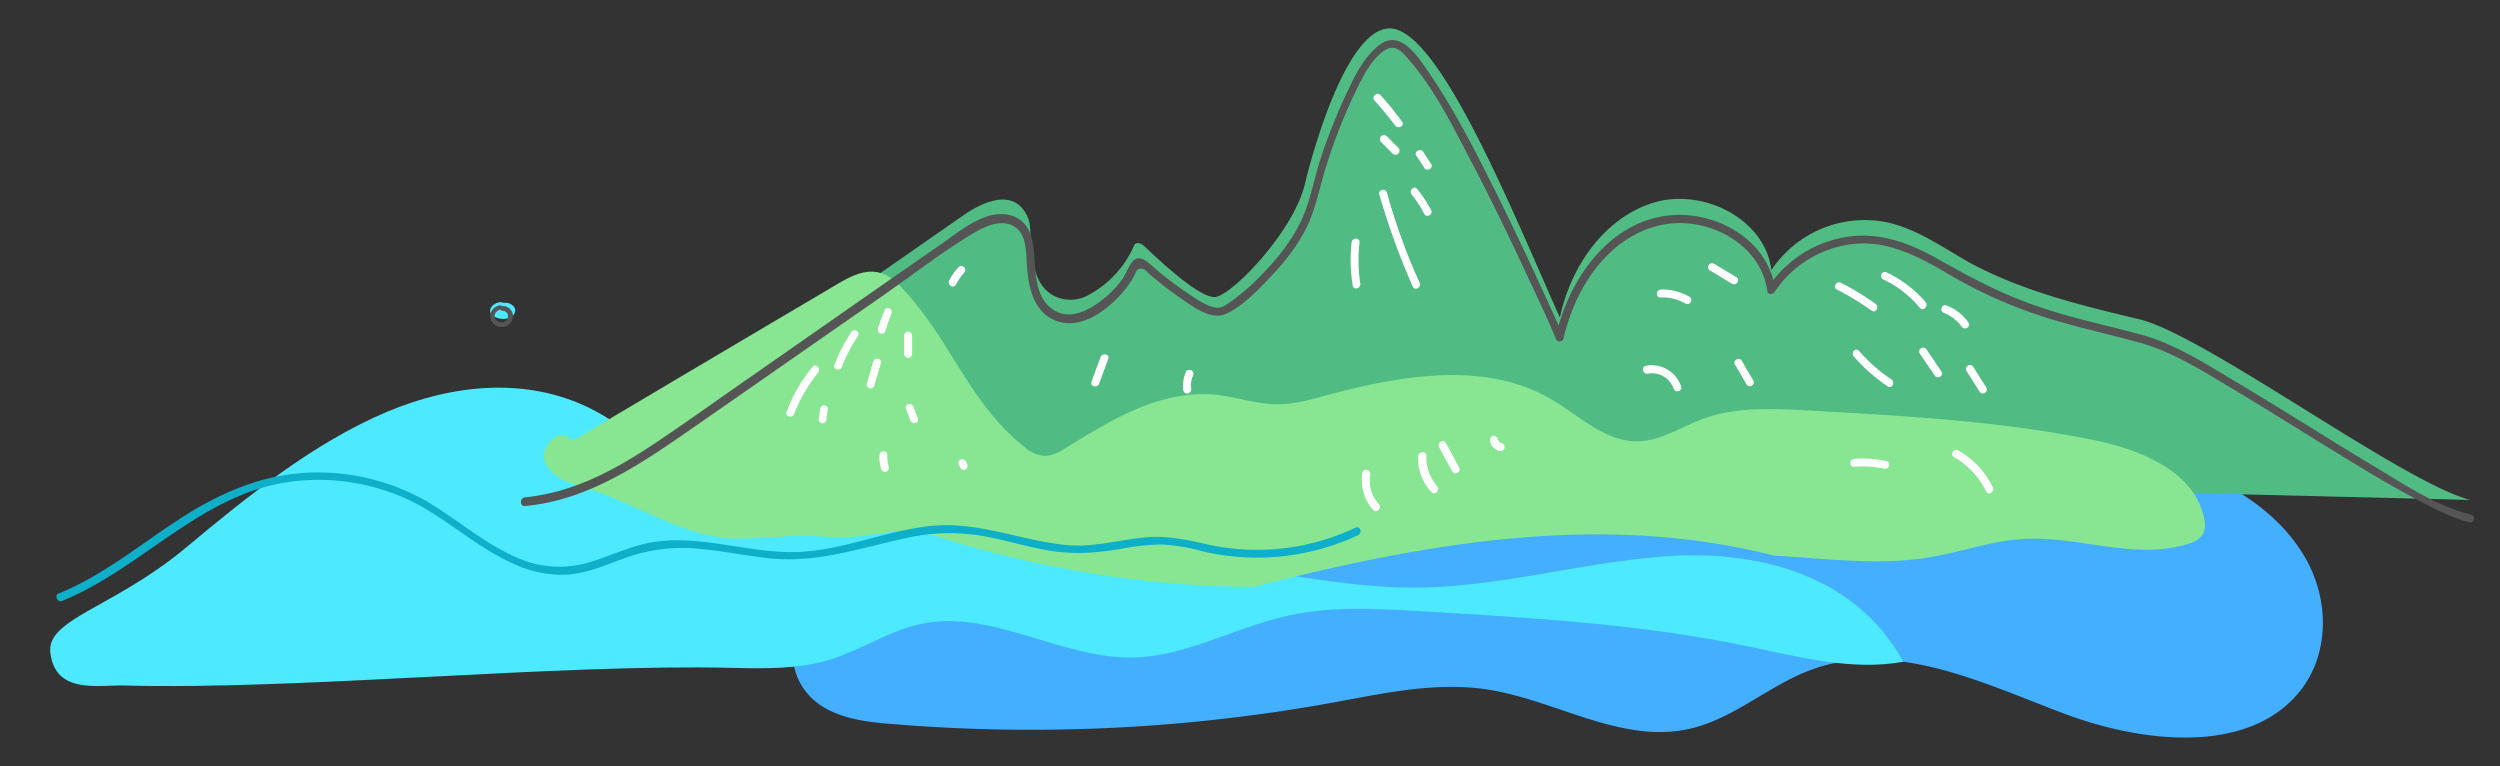 <svg id="圖層_1" data-name="圖層 1" xmlns="http://www.w3.org/2000/svg" viewBox="0 0 695.11 213">
  <rect x="0" y="0" width="695.11" height="213" fill="#333333" stroke="none"/>
  <defs>
    <style>
      .cls-1 {
        fill: #4deaff;
      }

      .cls-2 {
        fill: #555;
      }

      .cls-3 {
        fill: #45afff;
      }

      .cls-4 {
        fill: #50bc83;
      }

      .cls-5 {
        fill: #88e591;
      }

      .cls-6 {
        fill: #fff;
      }

      .cls-7 {
        fill: #0eafc9;
      }
    </style>
  </defs>
  <title>素材元件</title>
  <g>
    <path class="cls-1" d="M139.21,84c-2.1.2-3.5,1.9-2.7,3.2s3.5,1.9,5.2,1.1a2.16,2.16,0,0,0,1.5-2.5,3,3,0,0,0-3.1-1.6"/>
    <path class="cls-2" d="M138.91,84.9a3.17,3.17,0,0,0-2.6,3.3,3.12,3.12,0,0,0,3,2.7,3.08,3.08,0,0,0,3.3-2.6,2.81,2.81,0,0,0-2.9-3.2.65.65,0,0,0,0,1.3,1.56,1.56,0,0,1,1.4,2.2,1.79,1.79,0,0,1-2.2.9c-2-.5-1.7-3,.2-3.4C140.11,86,139.81,84.8,138.91,84.9Z"/>
    <path class="cls-3" d="M517.41,126.2c31.9-1.9,65.5-6.7,94.7,5.4,12.1,5,23.2,13.1,29.3,24.3s6.2,25.4-1.4,35.6c-14,18.5-44,15.3-66.4,6.8s-46.5-20.2-69.1-12.4C492,190.2,482,200.2,469,202.8c-18.7,3.8-36.6-8.2-55.5-11.1-14.4-2.2-28.9,1.1-43.2,3.7a469.1,469.1,0,0,1-122.4,5.9c-7.9-.6-16.5-1.8-22.1-7.1-9.1-8.6-5.8-23.6,1.7-33.4,30-39.4,93.8-30.6,138.1-34C416.61,122.8,466.41,129.3,517.41,126.2Z"/>
    <path class="cls-1" d="M107.61,114.5c18.3-7.7,38.9-9.8,56.8-.8,14.4,7.3,26.3,21.3,41.3,26.2,19.3,6.2,39.9-3.7,59.7.3,11.6,2.3,22.2,9.2,33.6,12.7,11.6,3.5,23.7,3.1,35.6,4.1,19.5,1.5,38.8,6.4,58.4,6.4,22.6,0,44.8-6.5,67.3-8.5,25.5-2.4,54.8,3.4,68.9,29.1-14.5,2.6-29.2-1.4-43.7-4.4-30.1-6.2-60.7-7.9-91.2-9.7-12.2-.7-24.6-1.4-36.7,1.4-14.2,3.2-27.7,11.1-42.2,11.5-20.3.6-40-13.8-59.9-9.2-8.4,1.9-16.1,7.1-24.4,9.7-8.9,2.8-18.3,2.6-27.4,2.4-48.4-1.2-120.6,6.2-169,4.9-7.5-.2-19.2,2.5-20.7-9-1.3-9.5,17.4-12.5,37.4-29.1C68.81,138,87.21,123.1,107.61,114.5Z"/>
    <path class="cls-4" d="M158.61,126.1c16.7-1.3,18.6-3.2,32.3-12.7q38.4-26.7,76.9-53.5c5.2-3.6,12.8-7.1,16.9-1.4a9.32,9.32,0,0,1,1.7,4.9c.5,6.8.2,16.2,7.4,19.2a10.2,10.2,0,0,0,8.7-.5,28.51,28.51,0,0,0,12.8-13.8c.4-1.1,1.8-.8,2.7,0,5.8,5.5,15.4,14.3,19.7,14.3s21.8-17.8,25.1-31.4,12.5-43.3,23.6-43.3c13.6,0,33.9,50.3,47.3,80.4,3-14.1,12.2-27.6,25.9-31.9s31.2,4.4,32.9,18.7a31.23,31.23,0,0,1,32.1-13.3c8.3,1.8,15.4,6.9,22.8,11.1,14.7,8,31.2,12,47.5,15.9,18.2,4.4,73.8,45.8,92,50.2"/>
    <path class="cls-5" d="M159.71,122.3q36.3-21.6,72.6-43c3.8-2.3,8.2-4.7,12.5-3.4,2.5.7,4.4,2.5,6.2,4.4,13.4,14.3,18.3,31.5,33.6,43.8a10.38,10.38,0,0,0,5.1,2.6c2.4.3,4.7-.9,6.7-2.2,12.6-7.7,24.7-15.3,39.5-14.9,6.4.2,12.4,2.7,18.8,2.8,4.8.1,9.5-1.2,14.1-2.5,20.7-5.5,44-9.7,62.5,1.1,7.8,4.6,15.1,11.9,24.1,11.7,6.4-.1,12-4,18-6.2,9.1-3.4,19.2-2.9,28.9-2.4,26.5,1.5,53.1,2.9,79.1,8.1,13.4,2.6,29.1,8.8,31.5,22.3a6.05,6.05,0,0,1-.4,4,6.42,6.42,0,0,1-3.8,2.6c-15,5-31.2-2.4-46.9-1.2-8.3.6-16.3,3.5-24.4,4.9-14.5,2.6-29.4.5-44.1-.3-45.7-11.6-92.4-4.8-144.7,8.7a296.15,296.15,0,0,1-89.1-14.4c-9.6-3.1-19.2,1.5-29.2.5-8.1-.8-16.3.3-24.4.5-14.9.4-29.7-10.4-44-14.4-4.2-1.2-8.9-3-10.4-7.1s3.8-9.4,6.9-6.4"/>
    <path class="cls-2" d="M145.91,140.7c18-1.6,33-12.2,47.4-22.2,17.3-12,34.6-24.1,51.9-36.1,8.3-5.8,16.4-12.1,25-17.3,3.1-1.9,7.5-4.1,11.1-2.5,4.2,1.9,3.9,7.1,4.2,11.1.4,5.5,1.5,12.1,7,15,7.2,3.7,15.1-2.1,19.7-7.5a26.86,26.86,0,0,0,3.1-4.4c.5-1,.6-1.9,1.7-2.1s1.9.9,2.7,1.6a104.62,104.62,0,0,0,8.4,6.5c3.1,2.1,8.3,6.2,12.4,4.6,4.4-1.8,8.4-5.9,11.6-9.2,4.7-4.8,9.1-10.2,11.8-16.3,2.2-5,3.2-10.7,4.9-15.9a151,151,0,0,1,7.5-19.3c2.1-4.3,4.7-10.3,9-12.9,2.8-1.6,4.8.9,6.5,2.9,7.5,8.6,12.7,19.6,18,29.6,6.7,12.9,12.9,26.1,19,39.3,1.4,2.9,2.6,5.8,3.9,8.8a1.11,1.11,0,0,0,2-.2c3.1-13.8,12.2-28.3,27-31.6,12.6-2.8,27.9,4.9,29.7,18.4.1,1,1.5.9,2,.2A30.16,30.16,0,0,1,514.11,68c9.8-1.5,18.4,2.8,26.6,7.6a133,133,0,0,0,26,12c9.3,3.1,18.9,5.1,28.3,7.7s18.5,8.5,26.9,13.5c11.5,6.9,22.9,14.2,34.4,21.1q8.55,5.25,17.4,9.9c4.1,2.1,8.4,4.3,12.8,5.4a1.09,1.09,0,0,0,.6-2.1c-9.8-2.4-19.1-8.7-27.6-13.8-12-7.2-23.7-14.7-35.6-21.8-8.8-5.2-18-11.4-28-14.3-9.4-2.6-18.9-4.5-28.1-7.6-10.1-3.3-19.1-8-28.3-13.2-8.4-4.8-17.1-8.2-26.9-6.4a32.48,32.48,0,0,0-21.1,14,13.55,13.55,0,0,0,2,.2c-2-14.2-17.7-22.3-31-20.1-16.1,2.6-26.6,18.5-29.9,33.4a13.55,13.55,0,0,1,2-.2c-5.8-13-11.8-25.9-18.1-38.7-5.8-11.6-11.7-23.4-19-34.1-3.1-4.5-8.1-12.7-14.1-7.9-4,3.1-6.6,8.2-8.7,12.7a164.3,164.3,0,0,0-7.4,18.4c-1.9,5.7-2.9,12-5.4,17.4-3,6.5-7.8,12.1-12.9,17.1a60.23,60.23,0,0,1-6.7,5.6c-1.4.9-2.7,2.1-4.4,1.7-2.9-.5-5.9-2.8-8.3-4.4a90.14,90.14,0,0,1-9.2-7.1c-1.6-1.4-3.8-3.5-5.7-1.1-1.1,1.5-1.7,3.4-2.8,4.9a25.64,25.64,0,0,1-5.1,5.3c-4,3.2-9.6,6.3-14.4,2.7-3.2-2.3-4.1-6.5-4.5-10.1-.6-5.6.2-13.4-6.5-15.7-7-2.3-14.4,4.2-19.6,7.8-17.5,12.1-34.9,24.3-52.4,36.5-8.4,5.8-16.6,11.7-25,17.4-7.8,5.3-16,10.4-24.9,13.5a58,58,0,0,1-13.7,3.1C144.51,138.6,144.51,140.8,145.91,140.7Z"/>
    <path class="cls-6" d="M383.51,54.1a205.5,205.5,0,0,0,9.3,25.6c.6,1.3,2.5.2,1.9-1.1a170.88,170.88,0,0,1-9.1-25.1C385.21,52.2,383.11,52.8,383.51,54.1Z"/>
    <path class="cls-6" d="M375.81,67.4a43.78,43.78,0,0,0,.3,12c.2,1.4,2.4.8,2.1-.6a43.53,43.53,0,0,1-.2-11.4C378.11,66,375.91,66,375.81,67.4Z"/>
    <path class="cls-6" d="M510.71,80.5a73.8,73.8,0,0,1,9.7,5.9c1.1.8,2.2-1.1,1.1-1.9a73.8,73.8,0,0,0-9.7-5.9C510.61,78,509.51,79.9,510.71,80.5Z"/>
    <path class="cls-6" d="M523.61,77.7a29.25,29.25,0,0,1,10.2,7.9c.9,1.1,2.5-.5,1.6-1.6a32.92,32.92,0,0,0-10.7-8.2A1.1,1.1,0,1,0,523.61,77.7Z"/>
    <path class="cls-6" d="M540.51,87a10.89,10.89,0,0,1,4.9,3.8c.8,1.2,2.7.1,1.9-1.1a12.8,12.8,0,0,0-6.2-4.8C539.81,84.5,539.21,86.6,540.51,87Z"/>
    <path class="cls-6" d="M515.41,99.1a49.51,49.51,0,0,0,9.4,8.3c1.2.8,2.3-1.1,1.1-1.9a45.17,45.17,0,0,1-9-7.9C516,96.5,514.51,98,515.41,99.1Z"/>
    <path class="cls-6" d="M533.71,98.2c1.4,2.1,2.8,4.1,4.2,6.2.8,1.2,2.7.1,1.9-1.1-1.4-2.1-2.8-4.1-4.2-6.2C534.91,96,533,97.1,533.71,98.2Z"/>
    <path class="cls-6" d="M546.81,103.2l3.6,5.7a1.1,1.1,0,0,0,1.9-1.1l-3.6-5.7A1.1,1.1,0,1,0,546.81,103.2Z"/>
    <path class="cls-6" d="M461.71,82.7a12.87,12.87,0,0,1,6.9,1.7c1.2.7,2.4-1.2,1.1-1.9a14.78,14.78,0,0,0-7.9-2C460.31,80.6,460.31,82.8,461.71,82.7Z"/>
    <path class="cls-6" d="M475.41,75.2c2.1,1.2,4.1,2.5,6.2,3.7,1.2.7,2.4-1.2,1.1-1.9-2.1-1.2-4.1-2.5-6.2-3.7A1.1,1.1,0,0,0,475.41,75.2Z"/>
    <path class="cls-6" d="M458.21,103.9a6.31,6.31,0,0,1,7.1,4.1c.5,1.4,2.6.8,2.1-.6a8.65,8.65,0,0,0-9.8-5.7C456.21,102,456.81,104.2,458.21,103.9Z"/>
    <path class="cls-6" d="M482.41,101.4c1.1,1.8,2.2,3.7,3.2,5.5a1.1,1.1,0,0,0,1.9-1.1c-1.1-1.8-2.2-3.7-3.2-5.5C483.61,99.1,481.61,100.2,482.41,101.4Z"/>
    <path class="cls-6" d="M306,99.3c-.8,2.2-1.7,4.5-2.5,6.8-.5,1.4,1.6,1.9,2.1.6.8-2.2,1.7-4.5,2.5-6.8C308.71,98.5,306.61,97.9,306,99.3Z"/>
    <path class="cls-6" d="M329.71,103.4a10.31,10.31,0,0,0-.7,5.2,1.17,1.17,0,0,0,1.4.8,1.23,1.23,0,0,0,.8-1.4,6,6,0,0,1,.5-3.5,1.13,1.13,0,0,0-.4-1.5C330.81,102.7,329.91,102.8,329.71,103.4Z"/>
    <path class="cls-6" d="M378.81,131.4a12.37,12.37,0,0,0,3,10.4c.9,1.1,2.5-.5,1.6-1.6A9.76,9.76,0,0,1,381,132C381.21,130.6,379.11,130,378.81,131.4Z"/>
    <path class="cls-6" d="M394.31,126.8a13.3,13.3,0,0,0,3.7,10c.9,1.1,2.5-.5,1.6-1.6a12,12,0,0,1-3-8.5C396.61,125.4,394.41,125.4,394.31,126.8Z"/>
    <path class="cls-6" d="M400.11,124.3c1.2,2.3,2.4,4.5,3.7,6.8.6,1.2,2.6.1,1.9-1.1-1.2-2.3-2.4-4.5-3.7-6.8C401.41,121.9,399.51,123,400.11,124.3Z"/>
    <path class="cls-6" d="M414.31,122.7a3.43,3.43,0,0,0,2.6,2.7,1.14,1.14,0,0,0,.6-2.2c-.1,0-.2-.1-.3-.1l-.1-.1c-.1-.1-.2-.1-.1-.1-.1-.1-.2-.1-.2-.2l-.1-.1a.31.31,0,0,1-.1-.2c-.1-.2,0,.1-.1-.1s-.1-.2-.1-.3a1.17,1.17,0,0,0-1.4-.8A1.57,1.57,0,0,0,414.31,122.7Z"/>
    <path class="cls-6" d="M515.51,129.8a29.71,29.71,0,0,1,8.4.5c1.4.3,2-1.8.6-2.1a29.93,29.93,0,0,0-9-.6C514.11,127.7,514.11,129.9,515.51,129.8Z"/>
    <path class="cls-6" d="M543.31,127.1a22.07,22.07,0,0,1,8.9,9.5c.6,1.3,2.5.2,1.9-1.1a23.55,23.55,0,0,0-9.7-10.3C543.21,124.6,542.11,126.4,543.31,127.1Z"/>
    <path class="cls-6" d="M382.21,28q3,3.3,5.7,6.9c.8,1.1,2.8.1,1.9-1.1a87.93,87.93,0,0,0-6-7.4C382.81,25.4,381.21,27,382.21,28Z"/>
    <path class="cls-6" d="M384,39.5l3.2,3.2a1.13,1.13,0,0,0,1.6-1.6l-3.2-3.2A1.13,1.13,0,0,0,384,39.5Z"/>
    <path class="cls-6" d="M393.81,43.3c.8,1.1,1.5,2.3,2.2,3.4s2.7.1,1.9-1.1-1.5-2.3-2.2-3.4S393,42.1,393.81,43.3Z"/>
    <path class="cls-6" d="M392.51,54.1a31.14,31.14,0,0,1,3.5,5.4c.6,1.2,2.6.1,1.9-1.1a37.64,37.64,0,0,0-3.9-5.9C393.21,51.5,391.61,53,392.51,54.1Z"/>
    <path class="cls-6" d="M266.51,74.3a15.49,15.49,0,0,0-2.6,3.7c-.6,1.2,1.2,2.4,1.9,1.1a18.12,18.12,0,0,1,2.2-3.2C269.11,74.8,267.51,73.2,266.51,74.3Z"/>
    <path class="cls-6" d="M236.71,92.3a48.92,48.92,0,0,0-4.7,9.1c-.5,1.4,1.6,1.9,2.1.6a40.34,40.34,0,0,1,4.4-8.5A1.08,1.08,0,1,0,236.71,92.3Z"/>
    <path class="cls-6" d="M246,86.2a46,46,0,0,0-1.9,5.2,1.09,1.09,0,0,0,2.1.6c.5-1.6,1-3.1,1.6-4.7C248.51,86,246.61,84.9,246,86.2Z"/>
    <path class="cls-6" d="M251.41,93.3v5.1a1.1,1.1,0,0,0,2.2,0V93.3A1.1,1.1,0,0,0,251.41,93.3Z"/>
    <path class="cls-6" d="M242.81,100.5c-.6,2.1-1.2,4.1-1.8,6.1a1.09,1.09,0,0,0,2.1.6c.6-2.1,1.2-4.1,1.8-6.1C245.41,99.7,243.31,99.1,242.81,100.5Z"/>
    <path class="cls-6" d="M225.91,102a43.32,43.32,0,0,0-7.2,12.5c-.5,1.3,1.6,1.9,2.1.6a41.29,41.29,0,0,1,6.7-11.5C228.31,102.4,226.81,100.9,225.91,102Z"/>
    <path class="cls-6" d="M228,113.8a27,27,0,0,1-.4,2.8c-.1.6.6,1.1,1.1,1.1a1.18,1.18,0,0,0,1.1-1.1,27,27,0,0,1,.4-2.8c.1-.6-.6-1.1-1.1-1.1A1.18,1.18,0,0,0,228,113.8Z"/>
    <path class="cls-6" d="M251.91,113.7c.4,1.1.8,2.2,1.2,3.2.5,1.3,2.6.8,2.1-.6-.4-1.1-.8-2.2-1.2-3.2C253.51,111.8,251.41,112.3,251.91,113.7Z"/>
    <path class="cls-6" d="M244.51,126.6a10.22,10.22,0,0,0,.5,3.8,1.09,1.09,0,0,0,2.1-.6,11.7,11.7,0,0,1-.4-3.2C246.81,125.1,244.61,125.1,244.51,126.6Z"/>
    <path class="cls-6" d="M266.61,129.3c.1.3.3.5.4.8a1.13,1.13,0,0,0,1.5.4,1.24,1.24,0,0,0,.4-1.5c-.1-.3-.3-.5-.4-.8a1.13,1.13,0,0,0-1.5-.4A1.15,1.15,0,0,0,266.61,129.3Z"/>
    <path class="cls-7" d="M17.21,167.1c22-8.9,38.3-29.3,62.5-33a59.2,59.2,0,0,1,35.6,5.7c9.6,5,17.7,12.7,27.8,17.1a31.59,31.59,0,0,0,14.1,2.9c6.1-.3,11.6-2.9,17.3-4.9a46.43,46.43,0,0,1,19.9-2.3c6.7.6,13.3,2,20.1,2.7,12.9,1.2,24.6-2.9,37-5.6a54.55,54.55,0,0,1,20.9-.8c6.2,1,12.2,2.9,18.3,4,7.4,1.4,14.3.9,21.6-.4a59.67,59.67,0,0,1,11.1-1.1,54.44,54.44,0,0,1,11.4,2,66.45,66.45,0,0,0,42.8-4.6c1.3-.6.6-2.7-.7-2.1a63.89,63.89,0,0,1-40.6,4.8c-6.3-1.4-12.2-2.8-18.7-2-7.2.8-14.1,2.8-21.5,2-12.5-1.3-24.1-6.5-36.8-5.3-13,1.2-25.3,7.1-38.5,7.3-13,.2-25.9-4.8-39-2.8-5.9.9-11.2,3.5-16.9,5.3a29,29,0,0,1-18.2.2c-10.5-3.6-18.8-11.4-28.2-16.9A61.45,61.45,0,0,0,86,131.4c-12.9.5-24.5,5.5-35.3,12.4-11.4,7.3-21.9,16.2-34.6,21.3C15.21,165.5,15.91,167.6,17.21,167.1Z"/>
  </g>
</svg>
